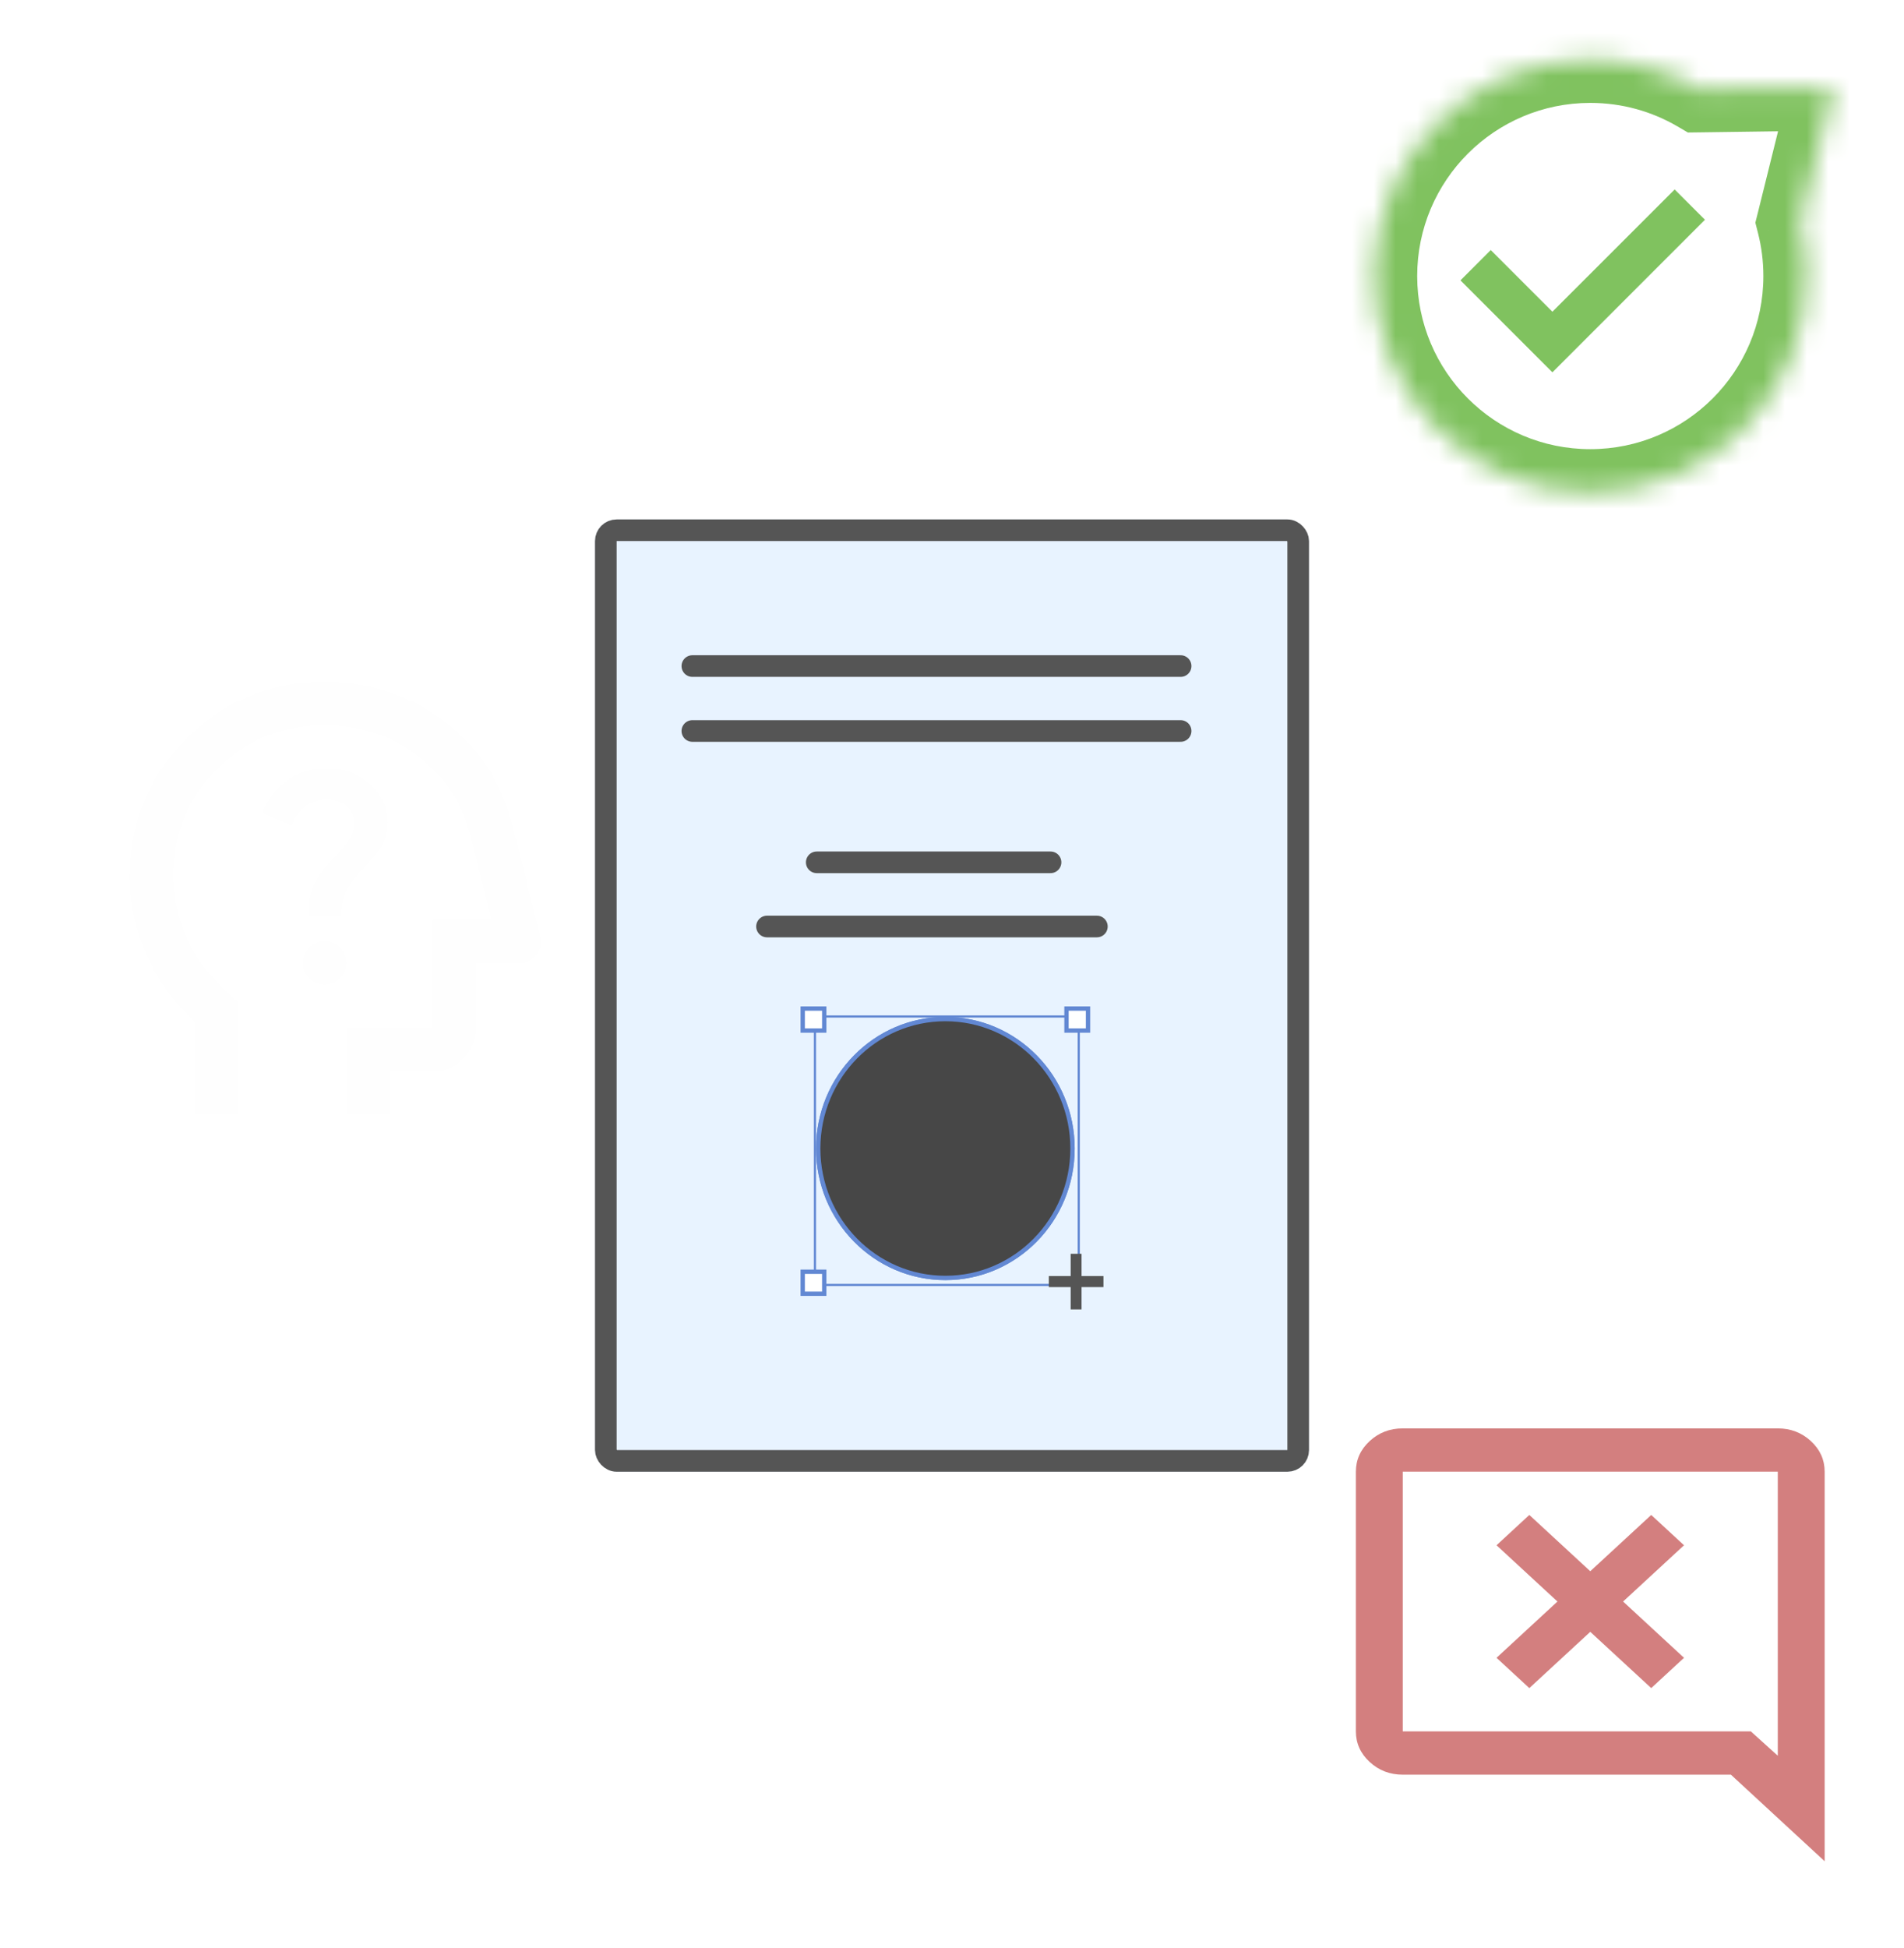 <svg width="88" height="90" viewBox="0 0 88 90" fill="none" xmlns="http://www.w3.org/2000/svg">
<mask id="mask0_549_2437" style="mask-type:alpha" maskUnits="userSpaceOnUse" x="3" y="29" width="24" height="25">
<rect x="3" y="29.5" width="24" height="24" fill="#D9D9D9"/>
</mask>
<g mask="url(#mask0_549_2437)">
<path d="M9 51.5V47.2C8.05 46.333 7.312 45.321 6.787 44.163C6.263 43.004 6 41.783 6 40.5C6 38 6.875 35.875 8.625 34.125C10.375 32.375 12.5 31.5 15 31.5C17.083 31.5 18.929 32.112 20.538 33.337C22.146 34.562 23.192 36.158 23.675 38.125L24.975 43.25C25.058 43.567 25 43.854 24.8 44.112C24.6 44.371 24.333 44.5 24 44.5H22V47.5C22 48.05 21.804 48.521 21.413 48.913C21.021 49.304 20.55 49.5 20 49.5H18V51.5H16V47.5H20V42.5H22.7L21.75 38.625C21.367 37.108 20.55 35.875 19.3 34.925C18.05 33.975 16.617 33.5 15 33.5C13.067 33.5 11.417 34.175 10.05 35.525C8.683 36.875 8 38.517 8 40.45C8 41.45 8.204 42.4 8.613 43.3C9.021 44.2 9.6 45 10.35 45.7L11 46.3V51.5H9ZM15 45.5C15.283 45.5 15.521 45.404 15.713 45.212C15.904 45.021 16 44.783 16 44.5C16 44.217 15.904 43.979 15.713 43.788C15.521 43.596 15.283 43.5 15 43.5C14.717 43.5 14.479 43.596 14.287 43.788C14.096 43.979 14 44.217 14 44.5C14 44.783 14.096 45.021 14.287 45.212C14.479 45.404 14.717 45.5 15 45.5ZM14.25 42.3H15.775C15.775 41.883 15.829 41.546 15.938 41.288C16.046 41.029 16.267 40.717 16.6 40.35C16.9 40.017 17.192 39.679 17.475 39.337C17.758 38.996 17.9 38.55 17.9 38C17.9 37.3 17.629 36.708 17.087 36.225C16.546 35.742 15.875 35.5 15.075 35.5C14.408 35.5 13.804 35.692 13.262 36.075C12.721 36.458 12.342 36.958 12.125 37.575L13.5 38.15C13.617 37.783 13.821 37.487 14.113 37.263C14.404 37.038 14.725 36.925 15.075 36.925C15.442 36.925 15.746 37.025 15.988 37.225C16.229 37.425 16.35 37.683 16.35 38C16.35 38.35 16.246 38.663 16.038 38.938C15.829 39.212 15.583 39.492 15.3 39.775C14.967 40.125 14.708 40.475 14.525 40.825C14.342 41.175 14.25 41.667 14.25 42.3Z" fill="#FEFEFE"/>
</g>
<mask id="path-3-inside-1_549_2437" fill="white">
<path fill-rule="evenodd" clip-rule="evenodd" d="M73.5 22.753C79.023 22.753 83.5 18.276 83.5 12.754C83.5 11.901 83.393 11.073 83.193 10.283L84.746 4.03L78.54 4.115C77.06 3.249 75.338 2.754 73.5 2.754C67.977 2.754 63.5 7.231 63.5 12.754C63.5 18.276 67.977 22.753 73.5 22.753Z"/>
</mask>
<path fill-rule="evenodd" clip-rule="evenodd" d="M73.5 22.753C79.023 22.753 83.5 18.276 83.5 12.754C83.5 11.901 83.393 11.073 83.193 10.283L84.746 4.03L78.54 4.115C77.06 3.249 75.338 2.754 73.5 2.754C67.977 2.754 63.5 7.231 63.5 12.754C63.5 18.276 67.977 22.753 73.5 22.753Z" fill="white"/>
<path d="M83.193 10.283L81.252 9.801L81.13 10.289L81.254 10.776L83.193 10.283ZM84.746 4.03L86.687 4.512L87.312 1.995L84.719 2.03L84.746 4.03ZM78.54 4.115L77.531 5.841L78.011 6.122L78.568 6.115L78.54 4.115ZM81.5 12.754C81.5 17.172 77.918 20.753 73.5 20.753V24.753C80.127 24.753 85.5 19.381 85.5 12.754H81.5ZM81.254 10.776C81.414 11.406 81.5 12.069 81.5 12.754H85.5C85.5 11.734 85.372 10.741 85.131 9.791L81.254 10.776ZM82.805 3.548L81.252 9.801L85.134 10.766L86.687 4.512L82.805 3.548ZM78.568 6.115L84.773 6.03L84.719 2.03L78.513 2.115L78.568 6.115ZM73.5 4.754C74.974 4.754 76.349 5.15 77.531 5.841L79.55 2.388C77.772 1.349 75.703 0.754 73.5 0.754V4.754ZM65.5 12.754C65.5 8.335 69.082 4.754 73.5 4.754V0.754C66.873 0.754 61.5 6.126 61.5 12.754H65.5ZM73.5 20.753C69.082 20.753 65.5 17.172 65.5 12.754H61.5C61.5 19.381 66.873 24.753 73.5 24.753V20.753Z" fill="#80C25F" mask="url(#path-3-inside-1_549_2437)"/>
<path d="M78.8 10.153L71.75 17.203L67.5 12.954L68.9 11.553L71.75 14.403L77.4 8.754L78.8 10.153Z" fill="#80C25F"/>
<mask id="mask1_549_2437" style="mask-type:alpha" maskUnits="userSpaceOnUse" x="60" y="63" width="27" height="25">
<rect width="26" height="24" transform="matrix(-1 0 0 1 86.5 63.998)" fill="#D9D9D9"/>
</mask>
<g mask="url(#mask1_549_2437)">
<path d="M76.317 77.998L73.5 75.398L70.683 77.998L69.167 76.598L71.983 73.998L69.167 71.398L70.683 69.998L73.5 72.598L76.317 69.998L77.833 71.398L75.017 73.998L77.833 76.598L76.317 77.998ZM84.333 85.998V67.998C84.333 67.448 84.121 66.977 83.697 66.585C83.272 66.194 82.762 65.998 82.167 65.998H64.833C64.237 65.998 63.727 66.194 63.303 66.585C62.879 66.977 62.667 67.448 62.667 67.998V79.998C62.667 80.548 62.879 81.019 63.303 81.41C63.727 81.802 64.237 81.998 64.833 81.998H80L84.333 85.998ZM80.921 79.998H64.833V67.998H82.167V81.123L80.921 79.998Z" fill="#D37F7F"/>
</g>
<g filter="url(#filter0_d_549_2437)">
<rect x="27.5" y="23" width="33" height="44" rx="1" fill="#E8F3FF"/>
<rect x="28" y="23.5" width="32" height="43" rx="0.5" stroke="#555555"/>
</g>
<path d="M32 30.775H54.566" stroke="#555555" stroke-linecap="round"/>
<path d="M32 33.775H54.566" stroke="#555555" stroke-linecap="round"/>
<path d="M37.749 39.843H48.554" stroke="#555555" stroke-linecap="round"/>
<path d="M35.45 42.809H50.696" stroke="#555555" stroke-linecap="round"/>
<line x1="37.237" y1="46.967" x2="50.148" y2="46.967" stroke="#6288D3" stroke-width="0.1"/>
<line x1="37.666" y1="59.665" x2="37.666" y2="46.53" stroke="#6288D3" stroke-width="0.1"/>
<line x1="49.858" y1="59.665" x2="49.858" y2="46.53" stroke="#6288D3" stroke-width="0.1"/>
<line x1="37.237" y1="59.371" x2="50.148" y2="59.371" stroke="#6288D3" stroke-width="0.1"/>
<rect x="37.1" y="46.6" width="0.995" height="1.016" fill="white" stroke="#6288D3" stroke-width="0.2"/>
<rect x="37.1" y="58.761" width="0.995" height="1.016" fill="white" stroke="#6288D3" stroke-width="0.2"/>
<rect x="49.292" y="46.6" width="0.995" height="1.016" fill="white" stroke="#6288D3" stroke-width="0.2"/>
<path d="M49.62 53.067C49.62 56.398 46.966 59.097 43.694 59.097C40.422 59.097 37.767 56.398 37.767 53.067C37.767 49.735 40.422 47.036 43.694 47.036C46.966 47.036 49.62 49.735 49.62 53.067Z" fill="#474747" stroke="#6288D3" stroke-width="0.1"/>
<path d="M49.57 53.067C49.57 56.371 46.938 59.047 43.694 59.047C40.45 59.047 37.817 56.371 37.817 53.067C37.817 49.762 40.45 47.086 43.694 47.086C46.938 47.086 49.57 49.762 49.57 53.067Z" fill="#474747" stroke="#6288D3" stroke-width="0.2"/>
<path d="M49.485 60.5V57.931H49.988V60.5H49.485ZM48.475 59.47V58.959H51V59.47H48.475Z" fill="#555555"/>
<defs>
<filter id="filter0_d_549_2437" x="26.5" y="23" width="35" height="46" filterUnits="userSpaceOnUse" color-interpolation-filters="sRGB">
<feFlood flood-opacity="0" result="BackgroundImageFix"/>
<feColorMatrix in="SourceAlpha" type="matrix" values="0 0 0 0 0 0 0 0 0 0 0 0 0 0 0 0 0 0 127 0" result="hardAlpha"/>
<feOffset dy="1"/>
<feGaussianBlur stdDeviation="0.5"/>
<feComposite in2="hardAlpha" operator="out"/>
<feColorMatrix type="matrix" values="0 0 0 0 0 0 0 0 0 0 0 0 0 0 0 0 0 0 0.25 0"/>
<feBlend mode="normal" in2="BackgroundImageFix" result="effect1_dropShadow_549_2437"/>
<feBlend mode="normal" in="SourceGraphic" in2="effect1_dropShadow_549_2437" result="shape"/>
</filter>
</defs>
</svg>
